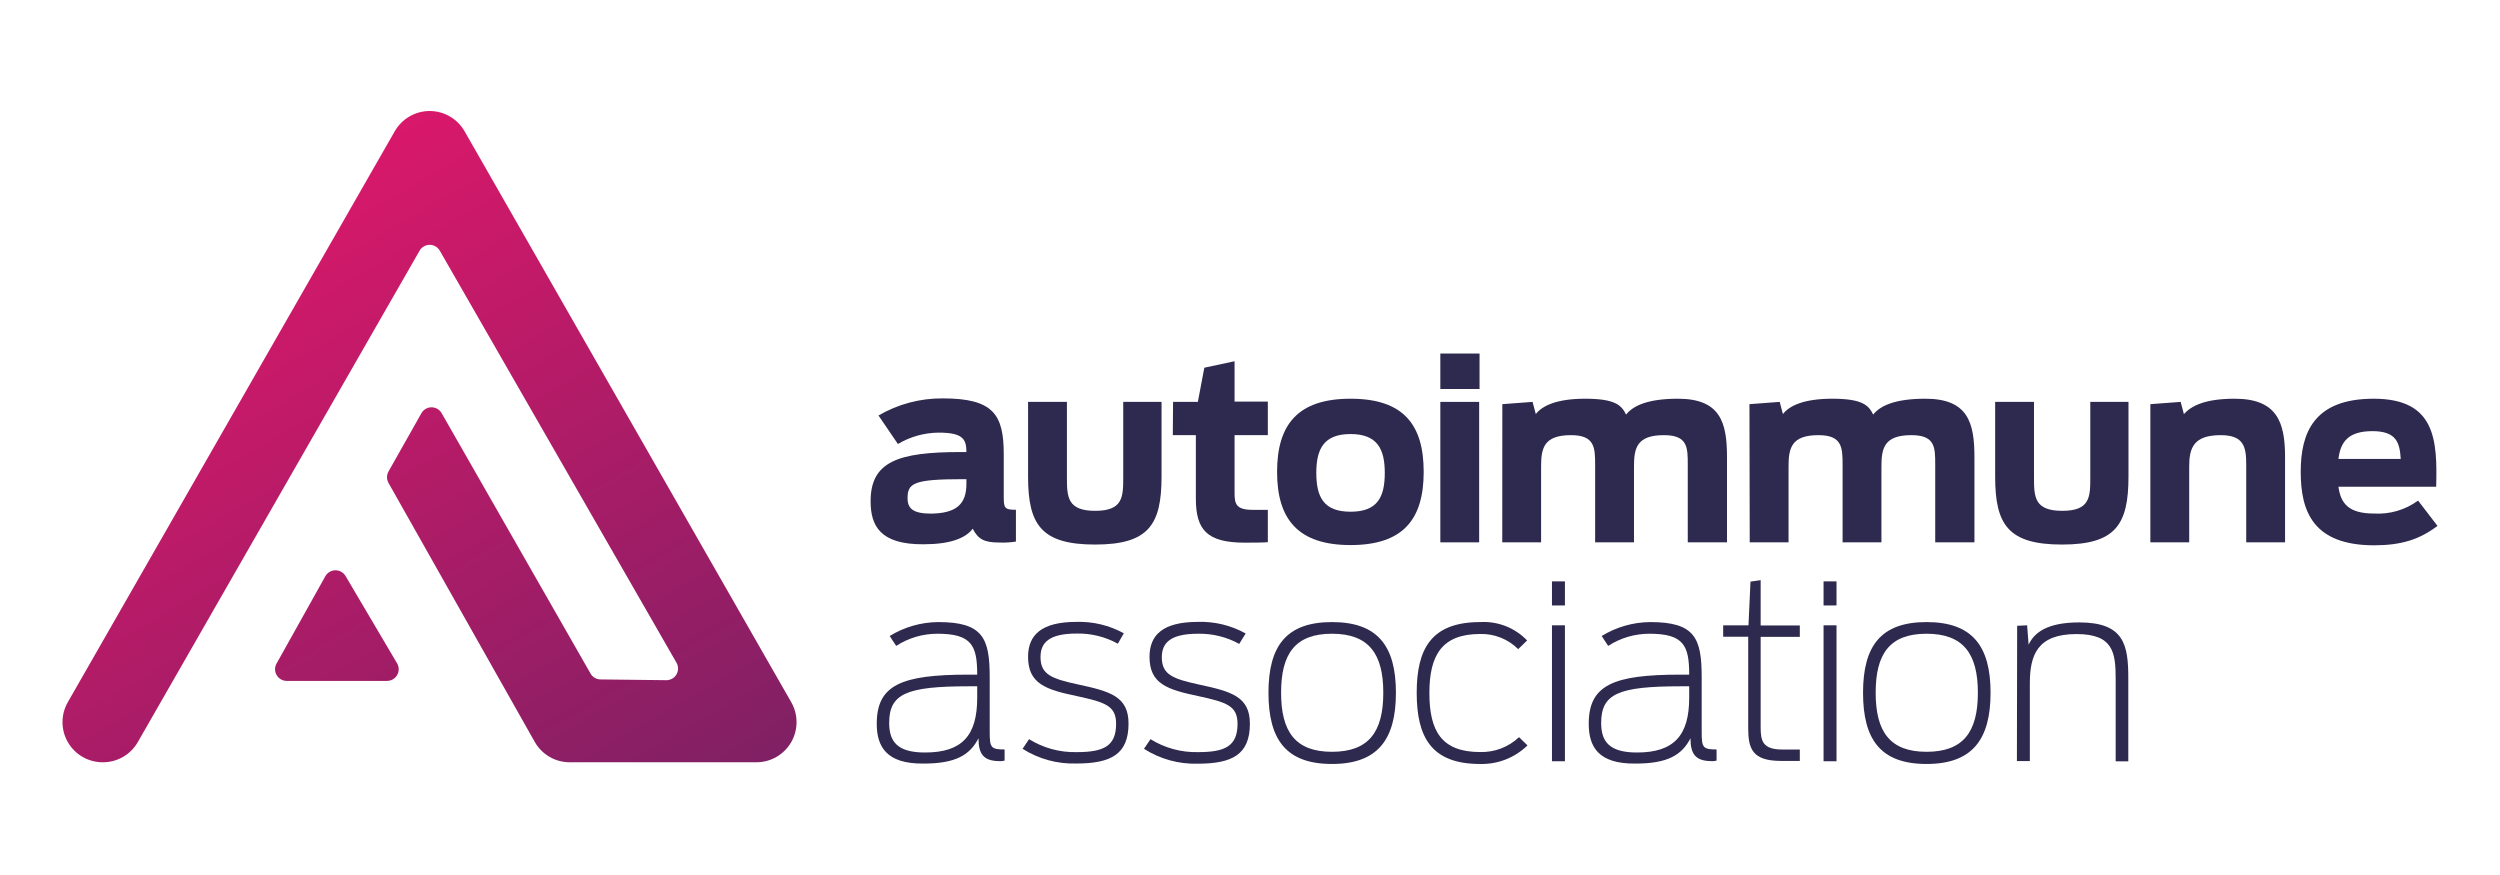 <svg width="160" height="56" viewBox="0 0 160 56" fill="none" xmlns="http://www.w3.org/2000/svg">
<path d="M48.407 48.785H36.46C36.005 48.786 35.558 48.665 35.165 48.436C34.772 48.206 34.447 47.877 34.223 47.48L24.865 30.91C24.802 30.798 24.769 30.671 24.769 30.542C24.769 30.413 24.802 30.286 24.865 30.173L26.97 26.445C27.035 26.33 27.129 26.235 27.243 26.169C27.357 26.102 27.486 26.067 27.618 26.067C27.75 26.067 27.879 26.102 27.993 26.169C28.107 26.235 28.201 26.33 28.266 26.445L37.794 43.106C37.858 43.219 37.95 43.314 38.062 43.38C38.174 43.446 38.302 43.482 38.432 43.483L42.641 43.532C42.772 43.534 42.902 43.501 43.016 43.436C43.131 43.371 43.226 43.277 43.293 43.163C43.359 43.05 43.395 42.921 43.395 42.789C43.395 42.657 43.361 42.528 43.295 42.414L28.146 16.043C28.081 15.93 27.986 15.835 27.873 15.77C27.76 15.704 27.631 15.669 27.5 15.669C27.369 15.669 27.24 15.704 27.127 15.77C27.013 15.835 26.919 15.93 26.854 16.043L8.817 47.497C8.592 47.889 8.268 48.215 7.876 48.441C7.485 48.667 7.041 48.786 6.589 48.785C6.137 48.789 5.692 48.673 5.299 48.45C4.907 48.227 4.58 47.904 4.352 47.514C4.123 47.124 4.002 46.681 4 46.229C3.998 45.777 4.115 45.333 4.339 44.941L25.267 8.396C25.492 8.004 25.817 7.678 26.209 7.451C26.601 7.224 27.045 7.105 27.498 7.105C27.95 7.105 28.395 7.224 28.787 7.451C29.178 7.678 29.503 8.004 29.729 8.396L50.64 44.941C50.863 45.332 50.98 45.775 50.979 46.225C50.977 46.675 50.858 47.117 50.632 47.507C50.405 47.896 50.081 48.219 49.69 48.444C49.3 48.668 48.857 48.786 48.407 48.785ZM18.349 43.578H24.77C24.902 43.578 25.031 43.543 25.145 43.477C25.259 43.411 25.354 43.316 25.419 43.202C25.484 43.087 25.518 42.957 25.517 42.825C25.516 42.694 25.479 42.565 25.412 42.451L22.119 36.871C22.053 36.758 21.959 36.663 21.846 36.598C21.732 36.532 21.604 36.498 21.473 36.498C21.341 36.498 21.213 36.532 21.099 36.598C20.986 36.663 20.892 36.758 20.826 36.871L17.699 42.468C17.635 42.581 17.602 42.709 17.604 42.839C17.605 42.969 17.64 43.097 17.706 43.209C17.772 43.321 17.866 43.414 17.978 43.479C18.091 43.544 18.219 43.578 18.349 43.578Z" fill="url(#paint0_linear_3_6797)"/>
<path d="M55.719 32.075C55.719 29.532 57.496 28.931 61.481 28.931H61.85C61.85 28.103 61.626 27.688 60.068 27.688C59.152 27.696 58.254 27.948 57.467 28.417L56.224 26.591C57.472 25.863 58.893 25.485 60.338 25.497C63.573 25.497 64.24 26.529 64.24 29.068V31.798C64.24 32.514 64.29 32.626 65.019 32.626V34.66C64.672 34.717 64.321 34.738 63.971 34.722C63.018 34.722 62.608 34.532 62.255 33.836C61.796 34.453 60.797 34.834 59.099 34.834C56.324 34.851 55.719 33.645 55.719 32.075ZM61.85 30.977V30.667H61.642C58.465 30.667 58.084 30.919 58.084 31.889C58.084 32.556 58.449 32.871 59.592 32.871C61.166 32.85 61.85 32.295 61.85 30.977Z" fill="#2E294E"/>
<path d="M65.797 30.518V25.721H68.283V30.563C68.283 31.806 68.316 32.693 70.093 32.693C71.87 32.693 71.887 31.802 71.887 30.551V25.721H74.339V30.501C74.339 33.583 73.511 34.851 70.085 34.851C66.659 34.851 65.797 33.596 65.797 30.518Z" fill="#2E294E"/>
<path d="M75.076 25.721H76.663L77.077 23.534L79.012 23.119V25.704H81.141V27.85H79.012V31.549C79.012 32.249 79.107 32.63 80.172 32.63H81.141V34.702C80.776 34.73 80.109 34.73 79.666 34.73C77.235 34.73 76.535 33.902 76.535 31.905V27.85H75.06L75.076 25.721Z" fill="#2E294E"/>
<path d="M81.733 30.199C81.733 27.183 83.051 25.518 86.435 25.518C89.82 25.518 91.116 27.175 91.116 30.199C91.116 33.223 89.815 34.884 86.435 34.884C83.055 34.884 81.733 33.214 81.733 30.199ZM88.626 30.265C88.626 28.741 88.15 27.779 86.435 27.779C84.72 27.779 84.244 28.732 84.244 30.265C84.244 31.798 84.704 32.75 86.435 32.75C88.167 32.75 88.626 31.802 88.626 30.265Z" fill="#2E294E"/>
<path d="M92.181 22.626H94.691V24.896H92.181V22.626ZM92.181 25.721H94.666V34.71H92.181V25.721Z" fill="#2E294E"/>
<path d="M96.149 25.866L98.084 25.721L98.291 26.5C98.705 25.961 99.641 25.518 101.451 25.518C103.419 25.518 103.784 25.961 104.07 26.533C104.529 25.944 105.515 25.518 107.383 25.518C110.097 25.518 110.528 27.026 110.528 29.246V34.71H108.017V29.739C108.017 28.641 108.017 27.85 106.493 27.85C104.765 27.85 104.575 28.658 104.575 29.851V34.71H102.089V29.739C102.089 28.641 102.056 27.85 100.548 27.85C98.821 27.85 98.63 28.658 98.63 29.851V34.71H96.145L96.149 25.866Z" fill="#2E294E"/>
<path d="M111.965 25.866L113.9 25.721L114.107 26.5C114.521 25.961 115.457 25.518 117.267 25.518C119.235 25.518 119.6 25.961 119.885 26.533C120.345 25.944 121.331 25.518 123.22 25.518C125.933 25.518 126.364 27.026 126.364 29.246V34.71H123.854V29.739C123.854 28.641 123.854 27.85 122.334 27.85C120.602 27.85 120.412 28.658 120.412 29.851V34.71H117.926V29.739C117.926 28.641 117.893 27.85 116.385 27.85C114.658 27.85 114.467 28.658 114.467 29.851V34.71H111.982L111.965 25.866Z" fill="#2E294E"/>
<path d="M127.69 30.518V25.721H130.175V30.563C130.175 31.806 130.204 32.693 131.986 32.693C133.767 32.693 133.779 31.802 133.779 30.551V25.721H136.223V30.501C136.223 33.583 135.395 34.851 131.969 34.851C128.543 34.851 127.69 33.596 127.69 30.518Z" fill="#2E294E"/>
<path d="M137.623 25.866L139.562 25.721L139.769 26.5C140.241 25.977 141.115 25.518 143.021 25.518C145.734 25.518 146.244 27.026 146.244 29.246V34.71H143.758V29.739C143.758 28.641 143.634 27.85 142.126 27.85C140.395 27.85 140.109 28.658 140.109 29.851V34.71H137.623V25.866Z" fill="#2E294E"/>
<path d="M147.246 30.199C147.246 27.713 148.075 25.518 151.915 25.518C155.871 25.518 155.995 28.152 155.916 31.151H149.661C149.802 32.233 150.328 32.866 151.931 32.866C152.941 32.928 153.94 32.635 154.757 32.038L155.999 33.658C154.839 34.528 153.696 34.9 151.919 34.9C148.042 34.884 147.246 32.738 147.246 30.199ZM149.661 29.37H153.646C153.584 28.339 153.377 27.593 151.836 27.593C150.295 27.593 149.79 28.277 149.661 29.37Z" fill="#2E294E"/>
<path d="M56.112 46.321C56.112 43.836 57.682 43.177 61.97 43.177H62.541C62.541 41.338 62.21 40.559 60.002 40.559C59.063 40.557 58.143 40.827 57.355 41.338L56.941 40.704C57.878 40.127 58.956 39.819 60.056 39.813C62.91 39.813 63.341 40.845 63.341 43.339V46.822C63.341 47.837 63.403 47.966 64.294 47.966V48.678C64.191 48.71 64.082 48.721 63.975 48.711C62.927 48.711 62.624 48.235 62.624 47.249C62.069 48.33 61.15 48.869 59.103 48.869C56.734 48.894 56.112 47.783 56.112 46.321ZM62.541 44.664V43.923H62.003C58.001 43.923 56.908 44.399 56.908 46.271C56.908 47.46 57.43 48.16 59.194 48.16C61.576 48.164 62.541 47.075 62.541 44.664Z" fill="#2E294E"/>
<path d="M65.445 47.924L65.859 47.307C66.774 47.874 67.833 48.162 68.908 48.136C70.607 48.136 71.431 47.771 71.431 46.325C71.431 45.165 70.735 44.946 68.908 44.548C66.941 44.134 65.797 43.769 65.797 42.038C65.797 40.658 66.626 39.801 68.892 39.801C69.95 39.768 70.997 40.02 71.924 40.53L71.543 41.197C70.737 40.752 69.828 40.528 68.908 40.547C67.131 40.547 66.593 41.135 66.593 42.054C66.593 43.181 67.322 43.438 68.987 43.803C71.058 44.246 72.226 44.577 72.226 46.309C72.226 48.276 71.1 48.865 68.879 48.865C67.666 48.901 66.47 48.574 65.445 47.924Z" fill="#2E294E"/>
<path d="M73.216 47.924L73.631 47.307C74.545 47.874 75.604 48.162 76.68 48.136C78.378 48.136 79.202 47.771 79.202 46.325C79.202 45.165 78.506 44.946 76.68 44.548C74.712 44.134 73.569 43.769 73.569 42.038C73.569 40.658 74.397 39.801 76.663 39.801C77.732 39.766 78.79 40.023 79.724 40.542L79.31 41.209C78.504 40.765 77.596 40.541 76.675 40.559C74.898 40.559 74.356 41.147 74.356 42.067C74.356 43.194 75.089 43.45 76.754 43.815C78.825 44.258 79.993 44.59 79.993 46.321C79.993 48.289 78.867 48.877 76.642 48.877C75.431 48.909 74.238 48.577 73.216 47.924Z" fill="#2E294E"/>
<path d="M81.182 44.337C81.182 41.338 82.326 39.813 85.246 39.813C88.167 39.813 89.339 41.338 89.339 44.337C89.339 47.336 88.167 48.894 85.246 48.894C82.326 48.894 81.182 47.353 81.182 44.337ZM88.531 44.337C88.531 41.851 87.612 40.559 85.246 40.559C82.881 40.559 81.99 41.851 81.99 44.337C81.99 46.822 82.897 48.115 85.246 48.115C87.595 48.115 88.531 46.847 88.531 44.337Z" fill="#2E294E"/>
<path d="M90.669 44.337C90.669 41.512 91.609 39.813 94.732 39.813C95.288 39.78 95.845 39.868 96.364 40.071C96.882 40.274 97.35 40.588 97.736 40.99L97.164 41.545C96.846 41.227 96.466 40.977 96.048 40.81C95.63 40.643 95.182 40.563 94.732 40.575C92.276 40.575 91.481 41.938 91.481 44.353C91.481 46.769 92.243 48.131 94.732 48.131C95.654 48.154 96.547 47.812 97.218 47.179L97.76 47.705C97.359 48.096 96.883 48.403 96.361 48.608C95.839 48.812 95.281 48.909 94.72 48.894C91.592 48.894 90.669 47.162 90.669 44.337Z" fill="#2E294E"/>
<path d="M99.326 37.208H100.155V38.749H99.326V37.208ZM99.326 40.02H100.155V48.72H99.326V40.02Z" fill="#2E294E"/>
<path d="M101.679 46.321C101.679 43.836 103.253 43.177 107.537 43.177H108.108C108.108 41.338 107.777 40.559 105.569 40.559C104.63 40.557 103.71 40.827 102.922 41.338L102.508 40.704C103.445 40.128 104.523 39.82 105.623 39.813C108.477 39.813 108.908 40.845 108.908 43.339V46.822C108.908 47.837 108.97 47.966 109.861 47.966V48.678C109.758 48.71 109.649 48.721 109.542 48.711C108.494 48.711 108.191 48.235 108.191 47.249C107.636 48.33 106.717 48.869 104.67 48.869C102.284 48.894 101.679 47.783 101.679 46.321ZM108.108 44.664V43.923H107.57C103.568 43.923 102.475 44.399 102.475 46.271C102.475 47.46 102.997 48.16 104.761 48.16C107.127 48.164 108.108 47.075 108.108 44.664Z" fill="#2E294E"/>
<path d="M110.283 40.02H111.903L112.031 37.224L112.682 37.129V40.029H115.188V40.758H112.682V46.557C112.682 47.415 112.806 47.97 114.078 47.97H115.188V48.699C115.126 48.699 114.061 48.699 113.982 48.699C112.139 48.699 111.886 47.904 111.886 46.603V40.749H110.283V40.02Z" fill="#2E294E"/>
<path d="M116.708 37.208H117.537V38.749H116.708V37.208ZM116.708 40.02H117.537V48.72H116.708V40.02Z" fill="#2E294E"/>
<path d="M119.235 44.337C119.235 41.338 120.378 39.813 123.299 39.813C126.219 39.813 127.396 41.338 127.396 44.337C127.396 47.336 126.219 48.894 123.299 48.894C120.378 48.894 119.235 47.353 119.235 44.337ZM126.584 44.337C126.584 41.851 125.664 40.559 123.299 40.559C120.933 40.559 120.043 41.851 120.043 44.337C120.043 46.822 120.95 48.115 123.299 48.115C125.648 48.115 126.584 46.847 126.584 44.337Z" fill="#2E294E"/>
<path d="M129.098 40.05L129.736 40.02L129.831 41.263C130.179 40.501 131.004 39.834 133.067 39.834C135.942 39.834 136.211 41.263 136.211 43.405V48.724H135.403V43.479C135.403 41.764 135.258 40.58 132.893 40.58C130.387 40.58 129.91 41.926 129.91 43.736V48.707H129.082L129.098 40.05Z" fill="#2E294E"/>
<defs>
<linearGradient id="paint0_linear_3_6797" x1="10.458" y1="16.54" x2="34.082" y2="57.459" gradientUnits="userSpaceOnUse">
<stop stop-color="#D9186A"/>
<stop offset="1" stop-color="#802064"/>
</linearGradient>
</defs>
</svg>
